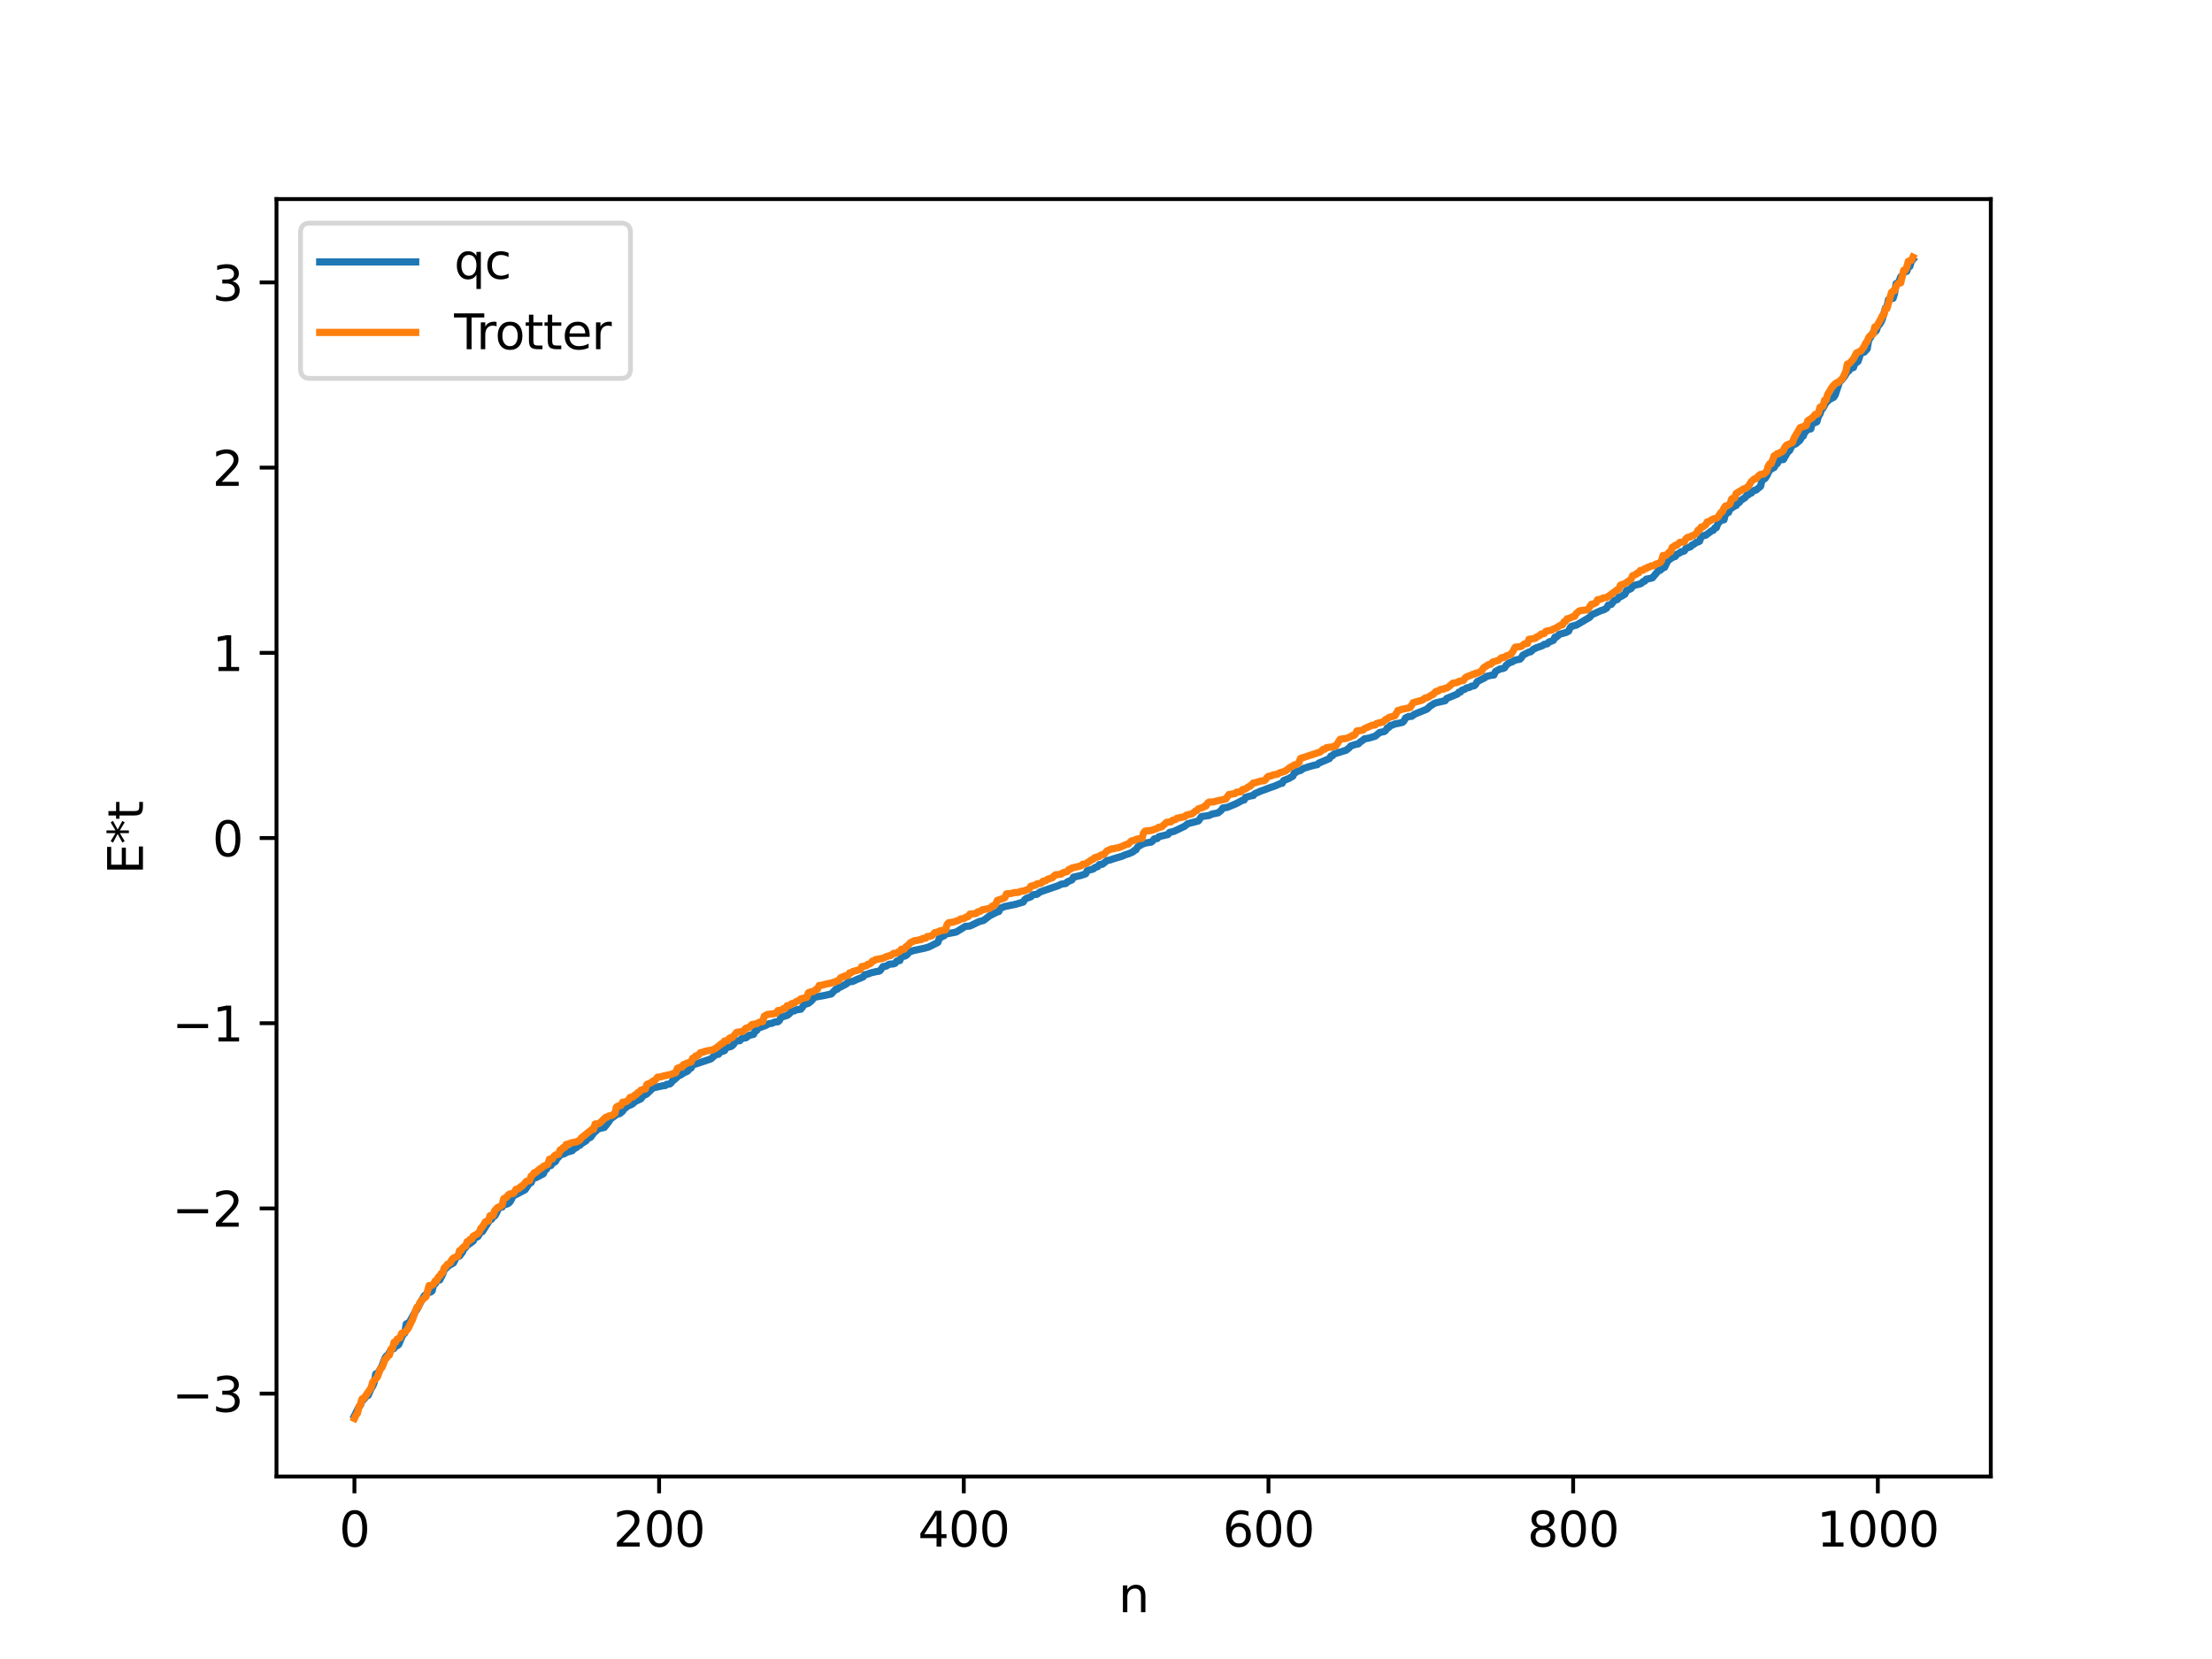 <?xml version="1.0" encoding="utf-8" standalone="no"?>
<!DOCTYPE svg PUBLIC "-//W3C//DTD SVG 1.1//EN"
  "http://www.w3.org/Graphics/SVG/1.1/DTD/svg11.dtd">
<svg xmlns:xlink="http://www.w3.org/1999/xlink" width="460.8pt" height="345.6pt" viewBox="0 0 460.8 345.6" xmlns="http://www.w3.org/2000/svg" version="1.1">
 <defs>
  <style type="text/css">*{stroke-linejoin: round; stroke-linecap: butt}</style>
 </defs>
 <g id="figure_1">
  <g id="patch_1">
   <path d="M 0 345.6 
L 460.8 345.6 
L 460.8 0 
L 0 0 
z
" style="fill: #ffffff"/>
  </g>
  <g id="axes_1">
   <g id="patch_2">
    <path d="M 57.6 307.584 
L 414.72 307.584 
L 414.72 41.472 
L 57.6 41.472 
z
" style="fill: #ffffff"/>
   </g>
   <g id="matplotlib.axis_1">
    <g id="xtick_1">
     <g id="line2d_1">
      <defs>
       <path id="m7b8c885aa2" d="M 0 0 
L 0 3.5 
" style="stroke: #000000; stroke-width: 0.8"/>
      </defs>
      <g>
       <use xlink:href="#m7b8c885aa2" x="73.833" y="307.584" style="stroke: #000000; stroke-width: 0.8"/>
      </g>
     </g>
     <g id="text_1">
      <!-- 0 -->
      <g transform="translate(70.651 322.182) scale(0.1 -0.1)">
       <defs>
        <path id="DejaVuSans-30" d="M 2034 4250 
Q 1547 4250 1301 3770 
Q 1056 3291 1056 2328 
Q 1056 1369 1301 889 
Q 1547 409 2034 409 
Q 2525 409 2770 889 
Q 3016 1369 3016 2328 
Q 3016 3291 2770 3770 
Q 2525 4250 2034 4250 
z
M 2034 4750 
Q 2819 4750 3233 4129 
Q 3647 3509 3647 2328 
Q 3647 1150 3233 529 
Q 2819 -91 2034 -91 
Q 1250 -91 836 529 
Q 422 1150 422 2328 
Q 422 3509 836 4129 
Q 1250 4750 2034 4750 
z
" transform="scale(0.016)"/>
       </defs>
       <use xlink:href="#DejaVuSans-30"/>
      </g>
     </g>
    </g>
    <g id="xtick_2">
     <g id="line2d_2">
      <g>
       <use xlink:href="#m7b8c885aa2" x="137.304" y="307.584" style="stroke: #000000; stroke-width: 0.8"/>
      </g>
     </g>
     <g id="text_2">
      <!-- 200 -->
      <g transform="translate(127.76 322.182) scale(0.1 -0.1)">
       <defs>
        <path id="DejaVuSans-32" d="M 1228 531 
L 3431 531 
L 3431 0 
L 469 0 
L 469 531 
Q 828 903 1448 1529 
Q 2069 2156 2228 2338 
Q 2531 2678 2651 2914 
Q 2772 3150 2772 3378 
Q 2772 3750 2511 3984 
Q 2250 4219 1831 4219 
Q 1534 4219 1204 4116 
Q 875 4013 500 3803 
L 500 4441 
Q 881 4594 1212 4672 
Q 1544 4750 1819 4750 
Q 2544 4750 2975 4387 
Q 3406 4025 3406 3419 
Q 3406 3131 3298 2873 
Q 3191 2616 2906 2266 
Q 2828 2175 2409 1742 
Q 1991 1309 1228 531 
z
" transform="scale(0.016)"/>
       </defs>
       <use xlink:href="#DejaVuSans-32"/>
       <use xlink:href="#DejaVuSans-30" x="63.623"/>
       <use xlink:href="#DejaVuSans-30" x="127.246"/>
      </g>
     </g>
    </g>
    <g id="xtick_3">
     <g id="line2d_3">
      <g>
       <use xlink:href="#m7b8c885aa2" x="200.775" y="307.584" style="stroke: #000000; stroke-width: 0.8"/>
      </g>
     </g>
     <g id="text_3">
      <!-- 400 -->
      <g transform="translate(191.231 322.182) scale(0.1 -0.1)">
       <defs>
        <path id="DejaVuSans-34" d="M 2419 4116 
L 825 1625 
L 2419 1625 
L 2419 4116 
z
M 2253 4666 
L 3047 4666 
L 3047 1625 
L 3713 1625 
L 3713 1100 
L 3047 1100 
L 3047 0 
L 2419 0 
L 2419 1100 
L 313 1100 
L 313 1709 
L 2253 4666 
z
" transform="scale(0.016)"/>
       </defs>
       <use xlink:href="#DejaVuSans-34"/>
       <use xlink:href="#DejaVuSans-30" x="63.623"/>
       <use xlink:href="#DejaVuSans-30" x="127.246"/>
      </g>
     </g>
    </g>
    <g id="xtick_4">
     <g id="line2d_4">
      <g>
       <use xlink:href="#m7b8c885aa2" x="264.246" y="307.584" style="stroke: #000000; stroke-width: 0.8"/>
      </g>
     </g>
     <g id="text_4">
      <!-- 600 -->
      <g transform="translate(254.702 322.182) scale(0.1 -0.1)">
       <defs>
        <path id="DejaVuSans-36" d="M 2113 2584 
Q 1688 2584 1439 2293 
Q 1191 2003 1191 1497 
Q 1191 994 1439 701 
Q 1688 409 2113 409 
Q 2538 409 2786 701 
Q 3034 994 3034 1497 
Q 3034 2003 2786 2293 
Q 2538 2584 2113 2584 
z
M 3366 4563 
L 3366 3988 
Q 3128 4100 2886 4159 
Q 2644 4219 2406 4219 
Q 1781 4219 1451 3797 
Q 1122 3375 1075 2522 
Q 1259 2794 1537 2939 
Q 1816 3084 2150 3084 
Q 2853 3084 3261 2657 
Q 3669 2231 3669 1497 
Q 3669 778 3244 343 
Q 2819 -91 2113 -91 
Q 1303 -91 875 529 
Q 447 1150 447 2328 
Q 447 3434 972 4092 
Q 1497 4750 2381 4750 
Q 2619 4750 2861 4703 
Q 3103 4656 3366 4563 
z
" transform="scale(0.016)"/>
       </defs>
       <use xlink:href="#DejaVuSans-36"/>
       <use xlink:href="#DejaVuSans-30" x="63.623"/>
       <use xlink:href="#DejaVuSans-30" x="127.246"/>
      </g>
     </g>
    </g>
    <g id="xtick_5">
     <g id="line2d_5">
      <g>
       <use xlink:href="#m7b8c885aa2" x="327.717" y="307.584" style="stroke: #000000; stroke-width: 0.8"/>
      </g>
     </g>
     <g id="text_5">
      <!-- 800 -->
      <g transform="translate(318.173 322.182) scale(0.1 -0.1)">
       <defs>
        <path id="DejaVuSans-38" d="M 2034 2216 
Q 1584 2216 1326 1975 
Q 1069 1734 1069 1313 
Q 1069 891 1326 650 
Q 1584 409 2034 409 
Q 2484 409 2743 651 
Q 3003 894 3003 1313 
Q 3003 1734 2745 1975 
Q 2488 2216 2034 2216 
z
M 1403 2484 
Q 997 2584 770 2862 
Q 544 3141 544 3541 
Q 544 4100 942 4425 
Q 1341 4750 2034 4750 
Q 2731 4750 3128 4425 
Q 3525 4100 3525 3541 
Q 3525 3141 3298 2862 
Q 3072 2584 2669 2484 
Q 3125 2378 3379 2068 
Q 3634 1759 3634 1313 
Q 3634 634 3220 271 
Q 2806 -91 2034 -91 
Q 1263 -91 848 271 
Q 434 634 434 1313 
Q 434 1759 690 2068 
Q 947 2378 1403 2484 
z
M 1172 3481 
Q 1172 3119 1398 2916 
Q 1625 2713 2034 2713 
Q 2441 2713 2670 2916 
Q 2900 3119 2900 3481 
Q 2900 3844 2670 4047 
Q 2441 4250 2034 4250 
Q 1625 4250 1398 4047 
Q 1172 3844 1172 3481 
z
" transform="scale(0.016)"/>
       </defs>
       <use xlink:href="#DejaVuSans-38"/>
       <use xlink:href="#DejaVuSans-30" x="63.623"/>
       <use xlink:href="#DejaVuSans-30" x="127.246"/>
      </g>
     </g>
    </g>
    <g id="xtick_6">
     <g id="line2d_6">
      <g>
       <use xlink:href="#m7b8c885aa2" x="391.188" y="307.584" style="stroke: #000000; stroke-width: 0.8"/>
      </g>
     </g>
     <g id="text_6">
      <!-- 1000 -->
      <g transform="translate(378.463 322.182) scale(0.1 -0.1)">
       <defs>
        <path id="DejaVuSans-31" d="M 794 531 
L 1825 531 
L 1825 4091 
L 703 3866 
L 703 4441 
L 1819 4666 
L 2450 4666 
L 2450 531 
L 3481 531 
L 3481 0 
L 794 0 
L 794 531 
z
" transform="scale(0.016)"/>
       </defs>
       <use xlink:href="#DejaVuSans-31"/>
       <use xlink:href="#DejaVuSans-30" x="63.623"/>
       <use xlink:href="#DejaVuSans-30" x="127.246"/>
       <use xlink:href="#DejaVuSans-30" x="190.869"/>
      </g>
     </g>
    </g>
    <g id="text_7">
     <!-- n -->
     <g transform="translate(232.991 335.861) scale(0.1 -0.1)">
      <defs>
       <path id="DejaVuSans-6e" d="M 3513 2113 
L 3513 0 
L 2938 0 
L 2938 2094 
Q 2938 2591 2744 2837 
Q 2550 3084 2163 3084 
Q 1697 3084 1428 2787 
Q 1159 2491 1159 1978 
L 1159 0 
L 581 0 
L 581 3500 
L 1159 3500 
L 1159 2956 
Q 1366 3272 1645 3428 
Q 1925 3584 2291 3584 
Q 2894 3584 3203 3211 
Q 3513 2838 3513 2113 
z
" transform="scale(0.016)"/>
      </defs>
      <use xlink:href="#DejaVuSans-6e"/>
     </g>
    </g>
   </g>
   <g id="matplotlib.axis_2">
    <g id="ytick_1">
     <g id="line2d_7">
      <defs>
       <path id="mf221685717" d="M 0 0 
L -3.5 0 
" style="stroke: #000000; stroke-width: 0.8"/>
      </defs>
      <g>
       <use xlink:href="#mf221685717" x="57.6" y="290.317" style="stroke: #000000; stroke-width: 0.8"/>
      </g>
     </g>
     <g id="text_8">
      <!-- −3 -->
      <g transform="translate(35.858 294.116) scale(0.1 -0.1)">
       <defs>
        <path id="DejaVuSans-2212" d="M 678 2272 
L 4684 2272 
L 4684 1741 
L 678 1741 
L 678 2272 
z
" transform="scale(0.016)"/>
        <path id="DejaVuSans-33" d="M 2597 2516 
Q 3050 2419 3304 2112 
Q 3559 1806 3559 1356 
Q 3559 666 3084 287 
Q 2609 -91 1734 -91 
Q 1441 -91 1130 -33 
Q 819 25 488 141 
L 488 750 
Q 750 597 1062 519 
Q 1375 441 1716 441 
Q 2309 441 2620 675 
Q 2931 909 2931 1356 
Q 2931 1769 2642 2001 
Q 2353 2234 1838 2234 
L 1294 2234 
L 1294 2753 
L 1863 2753 
Q 2328 2753 2575 2939 
Q 2822 3125 2822 3475 
Q 2822 3834 2567 4026 
Q 2313 4219 1838 4219 
Q 1578 4219 1281 4162 
Q 984 4106 628 3988 
L 628 4550 
Q 988 4650 1302 4700 
Q 1616 4750 1894 4750 
Q 2613 4750 3031 4423 
Q 3450 4097 3450 3541 
Q 3450 3153 3228 2886 
Q 3006 2619 2597 2516 
z
" transform="scale(0.016)"/>
       </defs>
       <use xlink:href="#DejaVuSans-2212"/>
       <use xlink:href="#DejaVuSans-33" x="83.789"/>
      </g>
     </g>
    </g>
    <g id="ytick_2">
     <g id="line2d_8">
      <g>
       <use xlink:href="#mf221685717" x="57.6" y="251.736" style="stroke: #000000; stroke-width: 0.8"/>
      </g>
     </g>
     <g id="text_9">
      <!-- −2 -->
      <g transform="translate(35.858 255.535) scale(0.1 -0.1)">
       <use xlink:href="#DejaVuSans-2212"/>
       <use xlink:href="#DejaVuSans-32" x="83.789"/>
      </g>
     </g>
    </g>
    <g id="ytick_3">
     <g id="line2d_9">
      <g>
       <use xlink:href="#mf221685717" x="57.6" y="213.156" style="stroke: #000000; stroke-width: 0.8"/>
      </g>
     </g>
     <g id="text_10">
      <!-- −1 -->
      <g transform="translate(35.858 216.955) scale(0.1 -0.1)">
       <use xlink:href="#DejaVuSans-2212"/>
       <use xlink:href="#DejaVuSans-31" x="83.789"/>
      </g>
     </g>
    </g>
    <g id="ytick_4">
     <g id="line2d_10">
      <g>
       <use xlink:href="#mf221685717" x="57.6" y="174.575" style="stroke: #000000; stroke-width: 0.8"/>
      </g>
     </g>
     <g id="text_11">
      <!-- 0 -->
      <g transform="translate(44.237 178.374) scale(0.1 -0.1)">
       <use xlink:href="#DejaVuSans-30"/>
      </g>
     </g>
    </g>
    <g id="ytick_5">
     <g id="line2d_11">
      <g>
       <use xlink:href="#mf221685717" x="57.6" y="135.994" style="stroke: #000000; stroke-width: 0.8"/>
      </g>
     </g>
     <g id="text_12">
      <!-- 1 -->
      <g transform="translate(44.237 139.793) scale(0.1 -0.1)">
       <use xlink:href="#DejaVuSans-31"/>
      </g>
     </g>
    </g>
    <g id="ytick_6">
     <g id="line2d_12">
      <g>
       <use xlink:href="#mf221685717" x="57.6" y="97.413" style="stroke: #000000; stroke-width: 0.8"/>
      </g>
     </g>
     <g id="text_13">
      <!-- 2 -->
      <g transform="translate(44.237 101.213) scale(0.1 -0.1)">
       <use xlink:href="#DejaVuSans-32"/>
      </g>
     </g>
    </g>
    <g id="ytick_7">
     <g id="line2d_13">
      <g>
       <use xlink:href="#mf221685717" x="57.6" y="58.833" style="stroke: #000000; stroke-width: 0.8"/>
      </g>
     </g>
     <g id="text_14">
      <!-- 3 -->
      <g transform="translate(44.237 62.632) scale(0.1 -0.1)">
       <use xlink:href="#DejaVuSans-33"/>
      </g>
     </g>
    </g>
    <g id="text_15">
     <!-- E*t -->
     <g transform="translate(29.778 182.148) rotate(-90) scale(0.1 -0.1)">
      <defs>
       <path id="DejaVuSans-45" d="M 628 4666 
L 3578 4666 
L 3578 4134 
L 1259 4134 
L 1259 2753 
L 3481 2753 
L 3481 2222 
L 1259 2222 
L 1259 531 
L 3634 531 
L 3634 0 
L 628 0 
L 628 4666 
z
" transform="scale(0.016)"/>
       <path id="DejaVuSans-2a" d="M 3009 3897 
L 1888 3291 
L 3009 2681 
L 2828 2375 
L 1778 3009 
L 1778 1831 
L 1422 1831 
L 1422 3009 
L 372 2375 
L 191 2681 
L 1313 3291 
L 191 3897 
L 372 4206 
L 1422 3572 
L 1422 4750 
L 1778 4750 
L 1778 3572 
L 2828 4206 
L 3009 3897 
z
" transform="scale(0.016)"/>
       <path id="DejaVuSans-74" d="M 1172 4494 
L 1172 3500 
L 2356 3500 
L 2356 3053 
L 1172 3053 
L 1172 1153 
Q 1172 725 1289 603 
Q 1406 481 1766 481 
L 2356 481 
L 2356 0 
L 1766 0 
Q 1100 0 847 248 
Q 594 497 594 1153 
L 594 3053 
L 172 3053 
L 172 3500 
L 594 3500 
L 594 4494 
L 1172 4494 
z
" transform="scale(0.016)"/>
      </defs>
      <use xlink:href="#DejaVuSans-45"/>
      <use xlink:href="#DejaVuSans-2a" x="63.184"/>
      <use xlink:href="#DejaVuSans-74" x="113.184"/>
     </g>
    </g>
   </g>
   <g id="line2d_14">
    <path d="M 73.833 294.939 
L 74.785 293.064 
L 75.102 292.674 
L 75.42 291.753 
L 75.737 291.585 
L 76.372 290.772 
L 76.689 290.691 
L 77.324 289.253 
L 77.641 288.774 
L 77.958 287.985 
L 78.276 286.218 
L 78.593 286.063 
L 78.91 285.765 
L 79.545 284.627 
L 80.18 282.934 
L 80.497 282.463 
L 80.815 282.26 
L 81.449 281.18 
L 82.084 280.912 
L 82.401 280.359 
L 82.719 280.354 
L 83.036 280.111 
L 83.988 277.888 
L 84.305 277.751 
L 84.623 275.814 
L 85.258 275.483 
L 86.527 273.212 
L 86.844 272.813 
L 87.796 270.951 
L 88.431 269.876 
L 89.383 269.2 
L 89.7 269.166 
L 90.018 268.91 
L 90.335 267.647 
L 90.653 267.456 
L 90.97 266.94 
L 91.287 266.713 
L 91.605 266.649 
L 92.239 265.424 
L 92.557 264.519 
L 93.509 263.633 
L 94.461 263.098 
L 95.096 261.851 
L 95.73 261.656 
L 96.365 260.8 
L 96.682 260.114 
L 97 259.88 
L 97.317 259.319 
L 97.634 259.234 
L 98.586 258.522 
L 98.904 257.865 
L 99.539 257.622 
L 100.173 256.586 
L 100.491 256.574 
L 102.077 254.078 
L 102.395 253.994 
L 102.712 253.458 
L 103.029 253.339 
L 103.347 252.827 
L 103.981 251.505 
L 104.616 251.453 
L 104.934 250.921 
L 105.568 250.844 
L 105.886 250.704 
L 106.203 250.422 
L 106.52 249.907 
L 106.838 249.177 
L 109.377 247.847 
L 110.329 246.449 
L 110.646 246.358 
L 110.963 245.615 
L 111.281 245.401 
L 111.598 245.356 
L 113.185 244.521 
L 113.502 243.736 
L 113.82 243.592 
L 114.137 242.977 
L 114.772 242.795 
L 115.089 242.346 
L 115.724 241.952 
L 116.041 241.34 
L 116.358 241.063 
L 116.676 240.591 
L 117.628 240.334 
L 117.945 240.064 
L 119.215 239.711 
L 119.532 239.348 
L 120.167 238.999 
L 120.484 238.616 
L 120.801 238.588 
L 121.119 238.247 
L 122.071 237.664 
L 122.388 237.198 
L 123.023 236.922 
L 123.658 236.056 
L 124.61 235.174 
L 125.562 234.93 
L 125.879 234.877 
L 126.831 233.675 
L 127.148 233.134 
L 128.418 232.196 
L 128.735 232.034 
L 129.053 232.011 
L 129.687 231.506 
L 130.005 230.98 
L 130.322 230.801 
L 130.639 230.481 
L 131.591 230.068 
L 131.909 229.857 
L 132.226 229.505 
L 133.496 228.908 
L 134.13 228.103 
L 134.448 228.057 
L 134.765 227.861 
L 136.034 226.63 
L 138.256 226.155 
L 138.573 226.141 
L 138.891 225.891 
L 139.525 225.817 
L 139.843 225.549 
L 140.16 225.067 
L 140.477 224.928 
L 141.429 224.038 
L 141.747 223.968 
L 142.699 223.353 
L 143.016 223.273 
L 143.334 223.049 
L 143.651 222.508 
L 143.968 222.489 
L 144.286 221.838 
L 144.92 221.658 
L 148.094 220.59 
L 149.046 219.734 
L 149.681 219.612 
L 149.998 219.194 
L 150.95 218.853 
L 151.267 218.232 
L 152.22 218.028 
L 152.537 217.836 
L 152.854 217.514 
L 153.172 216.901 
L 154.124 216.789 
L 154.441 216.403 
L 155.076 216.216 
L 155.393 216.199 
L 156.028 215.688 
L 156.98 215.471 
L 157.297 214.825 
L 157.615 214.683 
L 157.932 214.196 
L 159.519 213.617 
L 160.153 213.263 
L 160.788 213.176 
L 161.423 212.894 
L 162.058 212.853 
L 162.375 212.585 
L 162.692 211.888 
L 163.327 211.726 
L 163.962 211.534 
L 164.279 211.312 
L 164.914 210.692 
L 165.548 210.555 
L 165.866 210.355 
L 166.818 210.239 
L 167.135 209.866 
L 167.453 209.292 
L 168.405 209.004 
L 169.039 208.5 
L 169.674 207.738 
L 171.578 207.407 
L 173.165 207.06 
L 174.117 206.068 
L 174.434 206.062 
L 174.752 205.684 
L 175.069 205.635 
L 176.339 204.948 
L 176.656 204.65 
L 176.973 204.508 
L 177.608 204.458 
L 178.56 204.012 
L 179.195 203.775 
L 179.829 203.494 
L 180.147 203.044 
L 180.781 202.918 
L 181.416 202.663 
L 182.051 202.521 
L 182.686 202.362 
L 183.003 202.355 
L 183.32 202.22 
L 183.955 201.353 
L 184.59 201.271 
L 185.224 200.87 
L 186.177 200.786 
L 186.494 200.653 
L 186.811 200.21 
L 187.446 200.099 
L 187.763 199.335 
L 188.081 199.2 
L 188.398 199.192 
L 188.715 199.071 
L 189.033 198.804 
L 189.35 198.335 
L 190.302 198.016 
L 191.572 197.741 
L 192.524 197.544 
L 193.476 197.28 
L 195.38 196.319 
L 195.697 195.393 
L 196.015 195.29 
L 196.332 195.049 
L 196.649 194.962 
L 196.967 194.591 
L 197.919 194.41 
L 199.188 194.163 
L 201.092 192.986 
L 202.044 192.913 
L 203.948 191.993 
L 204.9 191.736 
L 206.17 190.764 
L 207.757 189.964 
L 208.074 189.89 
L 208.391 189.2 
L 209.343 188.84 
L 210.93 188.514 
L 211.565 188.387 
L 212.2 188.193 
L 213.152 187.916 
L 213.469 187.41 
L 213.786 187.158 
L 214.739 186.828 
L 215.056 186.496 
L 215.373 186.365 
L 216.008 186.303 
L 216.643 185.825 
L 217.277 185.593 
L 220.451 184.503 
L 221.086 184.189 
L 222.038 184.038 
L 222.355 183.709 
L 223.307 183.293 
L 223.624 182.715 
L 224.259 182.586 
L 225.211 182.358 
L 226.163 182.033 
L 226.481 181.371 
L 227.75 181.026 
L 228.067 180.734 
L 228.702 180.511 
L 229.02 180.091 
L 229.654 180.038 
L 230.606 179.273 
L 231.241 179.157 
L 231.876 178.925 
L 233.78 178.355 
L 234.415 178.07 
L 235.049 177.874 
L 236.001 177.476 
L 236.319 177.151 
L 236.636 177.042 
L 236.953 176.49 
L 237.271 176.218 
L 237.588 176.112 
L 237.905 175.817 
L 238.223 175.782 
L 238.54 175.627 
L 239.81 175.43 
L 240.127 175.185 
L 240.444 174.764 
L 241.079 174.679 
L 241.396 174.302 
L 243.3 173.844 
L 243.618 173.41 
L 244.57 173.18 
L 246.791 172.121 
L 247.426 171.594 
L 249.648 171.015 
L 250.282 170.11 
L 251.552 169.928 
L 251.869 169.891 
L 252.504 169.582 
L 253.456 169.393 
L 253.773 169.319 
L 254.408 168.806 
L 254.725 168.327 
L 255.677 168.182 
L 257.264 167.532 
L 257.899 167.22 
L 258.851 166.69 
L 259.168 166.665 
L 259.486 166.096 
L 260.12 165.916 
L 260.755 165.752 
L 261.072 165.728 
L 261.39 165.346 
L 262.659 164.784 
L 263.294 164.564 
L 264.563 164.083 
L 265.515 163.763 
L 266.785 163.208 
L 267.102 163.172 
L 267.42 162.589 
L 268.372 162.226 
L 269.324 161.698 
L 269.641 160.964 
L 269.958 160.913 
L 270.276 160.654 
L 270.91 160.522 
L 271.545 160.078 
L 272.497 159.769 
L 273.767 159.412 
L 274.401 159.298 
L 274.719 158.977 
L 276.94 158.028 
L 277.258 157.489 
L 277.575 157.443 
L 277.892 157.073 
L 280.431 156.284 
L 281.066 155.78 
L 281.383 155.4 
L 282.335 155.087 
L 282.97 154.961 
L 283.287 154.63 
L 283.922 154.196 
L 284.239 153.91 
L 285.191 153.754 
L 286.143 153.461 
L 286.461 153.374 
L 287.413 152.591 
L 288.365 152.399 
L 288.682 152.14 
L 289 151.635 
L 289.317 151.535 
L 289.634 151.138 
L 289.952 151.083 
L 290.586 150.817 
L 291.539 150.634 
L 292.173 150.479 
L 292.491 150.148 
L 292.808 149.551 
L 293.443 149.262 
L 294.077 149.224 
L 294.712 148.763 
L 297.251 147.73 
L 297.886 147.122 
L 298.838 146.507 
L 299.472 146.332 
L 301.059 145.962 
L 301.377 145.502 
L 303.598 144.586 
L 303.915 144.187 
L 304.233 144.173 
L 304.55 143.787 
L 305.185 143.564 
L 305.502 143.316 
L 306.137 143.192 
L 306.454 142.969 
L 307.089 142.862 
L 307.406 142.583 
L 307.724 141.995 
L 309.31 141.194 
L 309.628 140.92 
L 310.58 140.682 
L 311.215 140.611 
L 311.532 139.877 
L 312.484 139.359 
L 313.119 139.252 
L 313.436 139.107 
L 313.753 138.602 
L 314.388 138.086 
L 315.023 137.869 
L 315.658 137.501 
L 316.292 137.385 
L 316.61 137.333 
L 316.927 137.025 
L 317.244 136.48 
L 318.514 135.82 
L 318.831 135.799 
L 319.466 135.235 
L 320.1 134.929 
L 321.053 134.602 
L 321.37 134.475 
L 321.687 134.228 
L 322.322 134.12 
L 322.639 133.768 
L 323.591 133.411 
L 323.909 132.738 
L 324.226 132.715 
L 324.861 132.138 
L 326.13 131.794 
L 326.765 131.485 
L 327.082 130.782 
L 327.4 130.454 
L 327.717 130.436 
L 328.034 130.263 
L 328.352 130.245 
L 331.208 128.557 
L 331.525 128.095 
L 332.16 127.812 
L 333.429 127.237 
L 334.064 127.043 
L 334.699 126.678 
L 335.016 126.065 
L 335.651 125.909 
L 336.286 125.091 
L 336.92 124.891 
L 337.238 124.365 
L 337.555 124.337 
L 338.507 123.772 
L 338.824 123.014 
L 339.142 122.927 
L 339.777 122.602 
L 340.094 122.165 
L 340.411 121.957 
L 341.681 121.639 
L 341.998 121.463 
L 342.315 121.129 
L 342.633 121.061 
L 342.95 120.653 
L 343.585 120.533 
L 344.22 120.383 
L 345.489 118.858 
L 345.806 118.834 
L 346.441 118.274 
L 346.758 118.202 
L 347.393 116.89 
L 348.028 116.363 
L 348.662 116.012 
L 348.98 115.934 
L 349.297 115.486 
L 349.932 115.166 
L 350.249 114.928 
L 350.567 114.902 
L 350.884 114.757 
L 351.201 114.235 
L 352.153 113.906 
L 352.471 113.541 
L 352.788 113.436 
L 353.423 112.947 
L 353.74 112.906 
L 354.058 112.739 
L 354.375 111.851 
L 355.01 111.535 
L 355.327 111.504 
L 356.596 110.553 
L 356.914 110.47 
L 357.231 109.957 
L 357.548 109.928 
L 357.866 109.079 
L 358.5 108.385 
L 359.135 108.288 
L 359.453 107.056 
L 360.087 106.751 
L 360.405 105.965 
L 360.722 105.857 
L 361.357 105.407 
L 361.674 105.305 
L 361.991 104.85 
L 362.309 104.689 
L 362.626 104.248 
L 363.578 103.623 
L 363.896 103.134 
L 364.213 103.083 
L 364.53 102.793 
L 364.848 102.712 
L 365.165 102.319 
L 365.482 102.13 
L 365.8 102.101 
L 366.752 101.313 
L 367.069 100.083 
L 367.704 99.664 
L 368.021 99.172 
L 368.656 97.907 
L 369.608 97.361 
L 369.925 96.757 
L 370.243 96.563 
L 370.56 95.961 
L 370.877 95.768 
L 371.512 95.733 
L 372.464 94.09 
L 372.781 93.886 
L 373.416 92.676 
L 374.051 92.491 
L 375.003 91.679 
L 375.32 90.999 
L 375.638 90.856 
L 375.955 90.083 
L 376.59 89.461 
L 377.224 89.338 
L 377.542 88.084 
L 378.177 88.017 
L 378.494 87.856 
L 378.811 86.703 
L 379.129 86.254 
L 379.446 85.332 
L 379.763 85.039 
L 380.398 83.836 
L 380.715 83.623 
L 381.033 83.237 
L 381.985 82.762 
L 382.302 82.286 
L 383.254 79.428 
L 383.572 79.252 
L 384.206 78.48 
L 384.841 77.449 
L 385.158 77.248 
L 385.476 76.758 
L 386.11 76.563 
L 386.428 75.655 
L 386.745 75.536 
L 387.062 75.279 
L 387.697 73.41 
L 388.332 73.369 
L 388.967 72.687 
L 389.284 70.859 
L 389.601 70.392 
L 390.236 69.223 
L 390.553 69.174 
L 390.871 68.865 
L 391.188 67.942 
L 391.505 67.626 
L 391.823 67.144 
L 392.14 66.411 
L 392.775 64.134 
L 393.092 63.915 
L 393.41 62.396 
L 394.044 62.192 
L 394.362 62.154 
L 394.679 61.096 
L 394.996 59.074 
L 395.314 58.957 
L 395.631 58.598 
L 395.948 57.677 
L 396.266 57.403 
L 396.583 56.668 
L 397.218 56.523 
L 397.535 55.51 
L 397.853 55.5 
L 398.17 54.432 
L 398.487 54.066 
L 398.487 54.066 
" clip-path="url(#p867b6f349d)" style="fill: none; stroke: #1f77b4; stroke-width: 1.5; stroke-linecap: square"/>
   </g>
   <g id="line2d_15">
    <path d="M 73.833 295.488 
L 74.15 294.799 
L 74.467 294.413 
L 74.785 293.072 
L 75.102 292.545 
L 75.42 291.414 
L 75.737 291.414 
L 77.324 289.066 
L 77.641 287.899 
L 78.593 286.905 
L 79.228 285.165 
L 79.545 284.913 
L 79.862 284.2 
L 80.18 283.198 
L 80.497 282.964 
L 80.815 282.485 
L 81.132 282.27 
L 81.449 281.039 
L 81.767 280.91 
L 82.084 279.611 
L 82.401 279.611 
L 82.719 278.968 
L 83.353 278.689 
L 83.671 277.741 
L 84.305 277.553 
L 84.94 276.88 
L 85.892 274.974 
L 86.844 272.316 
L 87.162 272.316 
L 87.479 271.329 
L 88.114 270.635 
L 88.748 270.115 
L 89.383 267.808 
L 90.018 267.746 
L 90.335 267.49 
L 90.653 266.853 
L 90.97 266.784 
L 91.287 266.068 
L 91.605 265.816 
L 91.922 265.295 
L 92.239 265.102 
L 92.557 264.1 
L 92.874 263.866 
L 93.191 263.388 
L 93.826 263.029 
L 94.143 262.383 
L 94.461 262.078 
L 95.413 261.642 
L 95.73 260.513 
L 96.048 260.513 
L 96.365 259.943 
L 96.682 259.692 
L 97 259.591 
L 97.317 258.644 
L 97.634 258.578 
L 97.952 258.156 
L 98.269 258.146 
L 98.586 257.505 
L 99.221 257.16 
L 99.539 256.99 
L 99.856 256.604 
L 100.173 255.876 
L 100.491 255.582 
L 101.125 254.509 
L 101.443 254.35 
L 101.76 254.35 
L 102.077 253.238 
L 102.712 253.219 
L 103.029 252.231 
L 103.664 251.538 
L 103.981 251.461 
L 104.616 251.018 
L 104.934 249.705 
L 105.568 249.383 
L 105.886 248.91 
L 106.203 248.711 
L 106.838 248.649 
L 107.155 248.393 
L 107.472 247.756 
L 108.107 247.596 
L 108.424 247.221 
L 108.742 247.123 
L 109.694 246.068 
L 110.329 245.948 
L 110.646 245.003 
L 110.963 244.769 
L 111.281 244.29 
L 111.598 244.25 
L 112.55 243.431 
L 112.867 243.285 
L 113.185 242.981 
L 114.137 242.544 
L 114.454 241.477 
L 115.089 241.416 
L 115.406 240.846 
L 115.724 240.595 
L 116.358 240.452 
L 116.676 239.547 
L 116.993 239.481 
L 117.31 239.058 
L 117.628 239.048 
L 117.945 238.408 
L 118.58 238.279 
L 118.897 238.107 
L 120.167 237.832 
L 120.801 237.506 
L 121.119 237.03 
L 123.34 235.257 
L 123.658 235.252 
L 123.975 234.14 
L 124.61 234.121 
L 124.927 233.957 
L 126.196 232.747 
L 126.514 232.721 
L 126.831 232.473 
L 127.466 232.363 
L 128.1 231.92 
L 128.418 230.607 
L 128.735 230.424 
L 129.37 230.285 
L 129.687 229.613 
L 130.322 229.552 
L 130.957 229.126 
L 131.274 228.598 
L 131.909 228.499 
L 132.226 228.124 
L 132.543 228.025 
L 132.861 227.621 
L 133.178 227.486 
L 133.496 227.101 
L 134.13 226.908 
L 134.448 226.851 
L 134.765 225.905 
L 135.717 225.498 
L 136.034 225.193 
L 136.352 225.153 
L 136.986 224.395 
L 137.621 224.333 
L 138.256 224.135 
L 139.525 223.884 
L 140.795 223.447 
L 141.112 222.539 
L 141.747 222.318 
L 142.064 222.318 
L 142.381 221.759 
L 142.699 221.748 
L 143.016 221.497 
L 143.968 221.237 
L 144.286 220.449 
L 144.603 220.383 
L 144.92 219.961 
L 145.238 219.951 
L 145.555 219.751 
L 145.872 219.31 
L 146.507 219.182 
L 146.824 219.009 
L 148.411 218.72 
L 149.046 218.409 
L 149.998 217.681 
L 150.315 217.387 
L 150.633 217.298 
L 150.95 216.844 
L 151.585 216.815 
L 151.902 216.314 
L 152.22 216.159 
L 152.537 216.155 
L 153.489 215.043 
L 154.758 214.86 
L 155.393 214.194 
L 156.028 214.037 
L 156.662 213.417 
L 157.615 213.266 
L 158.249 212.921 
L 158.884 212.823 
L 159.201 211.701 
L 159.836 211.327 
L 161.105 211.188 
L 161.74 211.067 
L 162.058 210.516 
L 162.692 210.454 
L 163.327 210.061 
L 163.644 210.028 
L 163.962 209.501 
L 164.596 209.401 
L 164.914 209.078 
L 165.548 208.928 
L 165.866 208.637 
L 166.5 208.388 
L 166.818 208.085 
L 168.087 207.753 
L 168.405 206.808 
L 169.039 206.584 
L 169.357 206.574 
L 169.674 206.4 
L 169.991 206.095 
L 170.309 206.055 
L 170.626 205.297 
L 171.261 205.236 
L 171.896 205.038 
L 173.165 204.786 
L 174.752 204.241 
L 175.069 203.711 
L 175.386 203.546 
L 175.704 203.515 
L 176.021 203.282 
L 176.656 203.221 
L 176.973 202.662 
L 177.291 202.651 
L 177.608 202.4 
L 179.195 201.969 
L 179.512 201.352 
L 180.464 201.196 
L 180.781 200.864 
L 181.099 200.853 
L 181.416 200.654 
L 181.734 200.213 
L 182.051 200.174 
L 182.368 199.912 
L 183.955 199.622 
L 184.59 199.311 
L 185.224 199.098 
L 185.542 199.056 
L 186.177 198.597 
L 186.811 198.57 
L 187.129 198.29 
L 187.446 198.201 
L 187.763 197.747 
L 188.398 197.717 
L 188.715 197.216 
L 189.033 197.062 
L 189.667 196.359 
L 190.62 195.926 
L 190.937 195.926 
L 191.572 195.762 
L 191.889 195.75 
L 192.206 195.505 
L 192.841 195.441 
L 193.158 195.097 
L 193.476 195.093 
L 194.11 194.939 
L 194.745 194.278 
L 195.38 194.168 
L 195.697 193.956 
L 196.332 193.824 
L 196.967 193.726 
L 197.284 192.604 
L 197.601 192.23 
L 198.553 192.093 
L 199.823 191.669 
L 200.14 191.418 
L 200.775 191.357 
L 201.41 190.964 
L 201.727 190.931 
L 202.044 190.417 
L 203.314 190.304 
L 203.631 189.98 
L 204.266 189.83 
L 204.583 189.54 
L 205.218 189.426 
L 206.17 189.222 
L 206.805 188.713 
L 207.122 188.656 
L 207.439 188.316 
L 207.757 187.579 
L 209.026 187.135 
L 209.343 186.998 
L 209.661 186.2 
L 210.613 186.138 
L 211.248 185.952 
L 212.2 185.886 
L 212.517 185.723 
L 213.469 185.552 
L 214.421 185.143 
L 214.739 184.614 
L 215.373 184.449 
L 215.691 184.418 
L 216.008 184.124 
L 216.643 184.037 
L 216.96 183.933 
L 217.277 183.564 
L 217.595 183.553 
L 217.912 183.425 
L 218.229 183.16 
L 219.181 182.871 
L 219.816 182.254 
L 221.086 182.099 
L 221.403 181.819 
L 222.355 181.556 
L 222.672 181.115 
L 222.99 181.077 
L 223.307 180.814 
L 224.259 180.6 
L 225.211 180.361 
L 225.529 180.047 
L 226.163 179.958 
L 227.433 179.103 
L 227.75 178.994 
L 228.067 178.65 
L 228.385 178.62 
L 228.702 178.441 
L 229.02 178.412 
L 229.337 178.119 
L 229.972 177.964 
L 230.606 177.262 
L 231.558 176.829 
L 231.876 176.829 
L 232.51 176.665 
L 233.145 176.558 
L 234.732 175.875 
L 235.049 175.842 
L 235.684 175.18 
L 236.319 175.071 
L 236.636 174.858 
L 237.271 174.726 
L 237.905 174.628 
L 238.223 173.506 
L 238.54 173.132 
L 239.81 172.996 
L 241.079 172.571 
L 241.396 172.321 
L 241.714 172.321 
L 242.031 172.208 
L 242.983 171.319 
L 243.935 171.206 
L 244.253 170.883 
L 244.887 170.733 
L 245.205 170.443 
L 245.839 170.329 
L 246.791 170.125 
L 247.109 169.808 
L 248.378 169.52 
L 249.013 168.963 
L 249.33 168.85 
L 249.648 168.482 
L 250.6 168.206 
L 250.917 167.932 
L 251.234 167.9 
L 251.552 167.318 
L 251.869 167.092 
L 252.821 167.041 
L 253.456 166.855 
L 255.36 166.455 
L 255.995 165.517 
L 257.264 165.321 
L 257.581 165.026 
L 258.534 164.94 
L 258.851 164.467 
L 259.168 164.456 
L 259.486 164.327 
L 260.12 163.875 
L 260.438 163.774 
L 261.072 163.124 
L 261.707 163.001 
L 262.659 162.695 
L 263.294 162.659 
L 263.611 162.459 
L 263.929 161.979 
L 264.246 161.717 
L 264.881 161.626 
L 265.198 161.427 
L 266.15 161.264 
L 266.467 161.038 
L 267.737 160.641 
L 268.689 159.896 
L 269.324 159.552 
L 269.641 159.343 
L 269.958 159.315 
L 270.593 158.867 
L 270.91 157.999 
L 275.036 156.65 
L 275.671 156.083 
L 275.988 156.065 
L 276.305 155.761 
L 277.575 155.59 
L 277.892 155.432 
L 278.21 155.428 
L 278.527 155.018 
L 279.162 154.014 
L 279.796 153.9 
L 280.431 153.82 
L 281.383 153.474 
L 281.7 153.223 
L 282.018 153.223 
L 282.335 152.947 
L 282.653 152.276 
L 283.922 152.109 
L 284.239 151.786 
L 285.826 151.096 
L 286.461 151.027 
L 286.778 150.711 
L 288.048 150.434 
L 288.682 149.866 
L 289 149.752 
L 289.317 149.475 
L 290.586 149.108 
L 291.221 147.994 
L 291.539 147.972 
L 291.856 147.798 
L 293.443 147.487 
L 293.76 147.388 
L 294.395 146.375 
L 296.299 145.842 
L 296.934 145.369 
L 297.251 145.359 
L 297.568 145.23 
L 298.203 144.777 
L 298.52 144.677 
L 299.155 144.026 
L 299.472 144.016 
L 300.107 143.626 
L 300.742 143.561 
L 301.059 143.361 
L 301.377 143.341 
L 302.011 142.882 
L 302.646 142.33 
L 303.598 142.166 
L 303.915 141.941 
L 304.867 141.752 
L 305.185 141.264 
L 305.502 141.001 
L 306.454 140.66 
L 306.772 140.475 
L 307.089 140.455 
L 307.406 140.246 
L 307.724 140.218 
L 308.358 139.924 
L 308.676 139.77 
L 308.993 139.18 
L 309.31 138.901 
L 309.628 138.795 
L 309.945 138.497 
L 310.58 138.363 
L 310.897 137.947 
L 312.167 137.552 
L 312.801 137.009 
L 313.436 136.948 
L 313.753 136.645 
L 314.705 136.33 
L 315.023 135.92 
L 315.658 134.813 
L 316.61 134.722 
L 316.927 134.651 
L 317.562 134.126 
L 318.196 134.052 
L 318.514 133.178 
L 319.783 132.993 
L 320.1 132.688 
L 320.735 132.42 
L 321.053 132.073 
L 321.687 131.981 
L 322.005 131.522 
L 322.639 131.364 
L 323.274 131.26 
L 323.591 131.024 
L 323.909 130.955 
L 325.178 130.194 
L 325.496 130.167 
L 325.813 129.527 
L 326.13 129.468 
L 326.448 128.897 
L 326.765 128.875 
L 327.717 128.431 
L 328.034 128.389 
L 328.352 127.815 
L 328.986 127.278 
L 329.621 127.156 
L 330.573 127.053 
L 330.891 126.82 
L 331.525 125.868 
L 331.843 125.851 
L 332.477 125.579 
L 332.795 124.929 
L 333.429 124.837 
L 334.064 124.529 
L 334.699 124.486 
L 336.92 122.844 
L 337.238 122.755 
L 337.555 121.904 
L 338.507 121.562 
L 339.459 120.922 
L 339.777 120.672 
L 340.094 119.929 
L 340.729 119.698 
L 341.046 119.4 
L 341.363 119.36 
L 341.681 118.85 
L 342.315 118.753 
L 342.633 118.455 
L 342.95 118.445 
L 343.267 118.163 
L 343.585 118.135 
L 343.902 117.911 
L 344.537 117.85 
L 344.854 117.548 
L 345.806 117.233 
L 346.124 116.823 
L 346.441 115.716 
L 347.076 115.703 
L 347.71 115.028 
L 348.028 114.954 
L 348.345 114.027 
L 348.662 113.896 
L 348.98 113.591 
L 349.297 113.591 
L 349.932 112.975 
L 350.884 112.884 
L 351.201 112.239 
L 351.519 111.961 
L 352.153 111.857 
L 352.471 111.597 
L 352.788 111.557 
L 353.423 111.069 
L 353.74 110.43 
L 354.058 110.371 
L 354.375 109.799 
L 354.692 109.777 
L 355.327 109.334 
L 355.644 108.717 
L 355.962 108.657 
L 356.914 108.097 
L 357.548 107.955 
L 357.866 107.747 
L 358.5 106.754 
L 358.818 106.582 
L 359.135 105.831 
L 359.453 105.403 
L 359.77 105.388 
L 360.405 104.976 
L 360.722 103.949 
L 361.039 103.767 
L 361.357 103.746 
L 361.674 102.806 
L 363.261 101.825 
L 363.578 101.746 
L 364.213 101.312 
L 364.848 100.302 
L 365.482 99.752 
L 365.8 99.723 
L 366.434 99.037 
L 366.752 98.814 
L 367.386 98.753 
L 368.021 98.237 
L 368.339 97.133 
L 368.656 96.618 
L 368.973 96.607 
L 369.608 94.93 
L 369.925 94.799 
L 370.243 94.493 
L 370.56 94.493 
L 370.877 94.225 
L 371.195 94.139 
L 371.512 93.85 
L 371.829 93.142 
L 372.147 92.76 
L 373.416 92.183 
L 373.734 91.273 
L 375.003 89.083 
L 376.272 88.649 
L 376.59 87.656 
L 377.542 87.026 
L 378.177 86.305 
L 378.494 86.291 
L 378.811 86.049 
L 379.129 84.851 
L 379.446 84.669 
L 379.763 84.649 
L 380.081 83.385 
L 380.398 83.367 
L 380.715 82.215 
L 381.667 80.626 
L 382.302 79.94 
L 382.62 79.716 
L 382.937 79.675 
L 383.889 78.749 
L 384.524 77.379 
L 384.841 75.832 
L 385.158 75.81 
L 385.793 75.128 
L 386.11 74.753 
L 386.745 73.527 
L 387.697 73.085 
L 388.332 72.176 
L 388.649 71.486 
L 388.967 71.101 
L 389.284 70.309 
L 389.601 69.902 
L 390.236 69.552 
L 390.553 68.101 
L 390.871 68.101 
L 391.823 66.421 
L 392.14 65.754 
L 392.458 65.572 
L 392.775 64.288 
L 393.092 64.27 
L 394.044 60.888 
L 394.362 60.619 
L 394.679 60.578 
L 394.996 59.651 
L 395.314 59.166 
L 395.631 58.958 
L 395.948 58.938 
L 396.583 56.299 
L 396.9 56.299 
L 397.218 55.655 
L 397.535 54.429 
L 398.17 54.241 
L 398.487 53.568 
L 398.487 53.568 
" clip-path="url(#p867b6f349d)" style="fill: none; stroke: #ff7f0e; stroke-width: 1.5; stroke-linecap: square"/>
   </g>
   <g id="patch_3">
    <path d="M 57.6 307.584 
L 57.6 41.472 
" style="fill: none; stroke: #000000; stroke-width: 0.8; stroke-linejoin: miter; stroke-linecap: square"/>
   </g>
   <g id="patch_4">
    <path d="M 414.72 307.584 
L 414.72 41.472 
" style="fill: none; stroke: #000000; stroke-width: 0.8; stroke-linejoin: miter; stroke-linecap: square"/>
   </g>
   <g id="patch_5">
    <path d="M 57.6 307.584 
L 414.72 307.584 
" style="fill: none; stroke: #000000; stroke-width: 0.8; stroke-linejoin: miter; stroke-linecap: square"/>
   </g>
   <g id="patch_6">
    <path d="M 57.6 41.472 
L 414.72 41.472 
" style="fill: none; stroke: #000000; stroke-width: 0.8; stroke-linejoin: miter; stroke-linecap: square"/>
   </g>
   <g id="legend_1">
    <g id="patch_7">
     <path d="M 64.6 78.828 
L 129.342 78.828 
Q 131.342 78.828 131.342 76.828 
L 131.342 48.472 
Q 131.342 46.472 129.342 46.472 
L 64.6 46.472 
Q 62.6 46.472 62.6 48.472 
L 62.6 76.828 
Q 62.6 78.828 64.6 78.828 
z
" style="fill: #ffffff; opacity: 0.8; stroke: #cccccc; stroke-linejoin: miter"/>
    </g>
    <g id="line2d_16">
     <path d="M 66.6 54.57 
L 76.6 54.57 
L 86.6 54.57 
" style="fill: none; stroke: #1f77b4; stroke-width: 1.5; stroke-linecap: square"/>
    </g>
    <g id="text_16">
     <!-- qc -->
     <g transform="translate(94.6 58.07) scale(0.1 -0.1)">
      <defs>
       <path id="DejaVuSans-71" d="M 947 1747 
Q 947 1113 1208 752 
Q 1469 391 1925 391 
Q 2381 391 2643 752 
Q 2906 1113 2906 1747 
Q 2906 2381 2643 2742 
Q 2381 3103 1925 3103 
Q 1469 3103 1208 2742 
Q 947 2381 947 1747 
z
M 2906 525 
Q 2725 213 2448 61 
Q 2172 -91 1784 -91 
Q 1150 -91 751 415 
Q 353 922 353 1747 
Q 353 2572 751 3078 
Q 1150 3584 1784 3584 
Q 2172 3584 2448 3432 
Q 2725 3281 2906 2969 
L 2906 3500 
L 3481 3500 
L 3481 -1331 
L 2906 -1331 
L 2906 525 
z
" transform="scale(0.016)"/>
       <path id="DejaVuSans-63" d="M 3122 3366 
L 3122 2828 
Q 2878 2963 2633 3030 
Q 2388 3097 2138 3097 
Q 1578 3097 1268 2742 
Q 959 2388 959 1747 
Q 959 1106 1268 751 
Q 1578 397 2138 397 
Q 2388 397 2633 464 
Q 2878 531 3122 666 
L 3122 134 
Q 2881 22 2623 -34 
Q 2366 -91 2075 -91 
Q 1284 -91 818 406 
Q 353 903 353 1747 
Q 353 2603 823 3093 
Q 1294 3584 2113 3584 
Q 2378 3584 2631 3529 
Q 2884 3475 3122 3366 
z
" transform="scale(0.016)"/>
      </defs>
      <use xlink:href="#DejaVuSans-71"/>
      <use xlink:href="#DejaVuSans-63" x="63.477"/>
     </g>
    </g>
    <g id="line2d_17">
     <path d="M 66.6 69.249 
L 76.6 69.249 
L 86.6 69.249 
" style="fill: none; stroke: #ff7f0e; stroke-width: 1.5; stroke-linecap: square"/>
    </g>
    <g id="text_17">
     <!-- Trotter -->
     <g transform="translate(94.6 72.749) scale(0.1 -0.1)">
      <defs>
       <path id="DejaVuSans-54" d="M -19 4666 
L 3928 4666 
L 3928 4134 
L 2272 4134 
L 2272 0 
L 1638 0 
L 1638 4134 
L -19 4134 
L -19 4666 
z
" transform="scale(0.016)"/>
       <path id="DejaVuSans-72" d="M 2631 2963 
Q 2534 3019 2420 3045 
Q 2306 3072 2169 3072 
Q 1681 3072 1420 2755 
Q 1159 2438 1159 1844 
L 1159 0 
L 581 0 
L 581 3500 
L 1159 3500 
L 1159 2956 
Q 1341 3275 1631 3429 
Q 1922 3584 2338 3584 
Q 2397 3584 2469 3576 
Q 2541 3569 2628 3553 
L 2631 2963 
z
" transform="scale(0.016)"/>
       <path id="DejaVuSans-6f" d="M 1959 3097 
Q 1497 3097 1228 2736 
Q 959 2375 959 1747 
Q 959 1119 1226 758 
Q 1494 397 1959 397 
Q 2419 397 2687 759 
Q 2956 1122 2956 1747 
Q 2956 2369 2687 2733 
Q 2419 3097 1959 3097 
z
M 1959 3584 
Q 2709 3584 3137 3096 
Q 3566 2609 3566 1747 
Q 3566 888 3137 398 
Q 2709 -91 1959 -91 
Q 1206 -91 779 398 
Q 353 888 353 1747 
Q 353 2609 779 3096 
Q 1206 3584 1959 3584 
z
" transform="scale(0.016)"/>
       <path id="DejaVuSans-65" d="M 3597 1894 
L 3597 1613 
L 953 1613 
Q 991 1019 1311 708 
Q 1631 397 2203 397 
Q 2534 397 2845 478 
Q 3156 559 3463 722 
L 3463 178 
Q 3153 47 2828 -22 
Q 2503 -91 2169 -91 
Q 1331 -91 842 396 
Q 353 884 353 1716 
Q 353 2575 817 3079 
Q 1281 3584 2069 3584 
Q 2775 3584 3186 3129 
Q 3597 2675 3597 1894 
z
M 3022 2063 
Q 3016 2534 2758 2815 
Q 2500 3097 2075 3097 
Q 1594 3097 1305 2825 
Q 1016 2553 972 2059 
L 3022 2063 
z
" transform="scale(0.016)"/>
      </defs>
      <use xlink:href="#DejaVuSans-54"/>
      <use xlink:href="#DejaVuSans-72" x="46.334"/>
      <use xlink:href="#DejaVuSans-6f" x="85.197"/>
      <use xlink:href="#DejaVuSans-74" x="146.379"/>
      <use xlink:href="#DejaVuSans-74" x="185.588"/>
      <use xlink:href="#DejaVuSans-65" x="224.797"/>
      <use xlink:href="#DejaVuSans-72" x="286.32"/>
     </g>
    </g>
   </g>
  </g>
 </g>
 <defs>
  <clipPath id="p867b6f349d">
   <rect x="57.6" y="41.472" width="357.12" height="266.112"/>
  </clipPath>
 </defs>
</svg>
